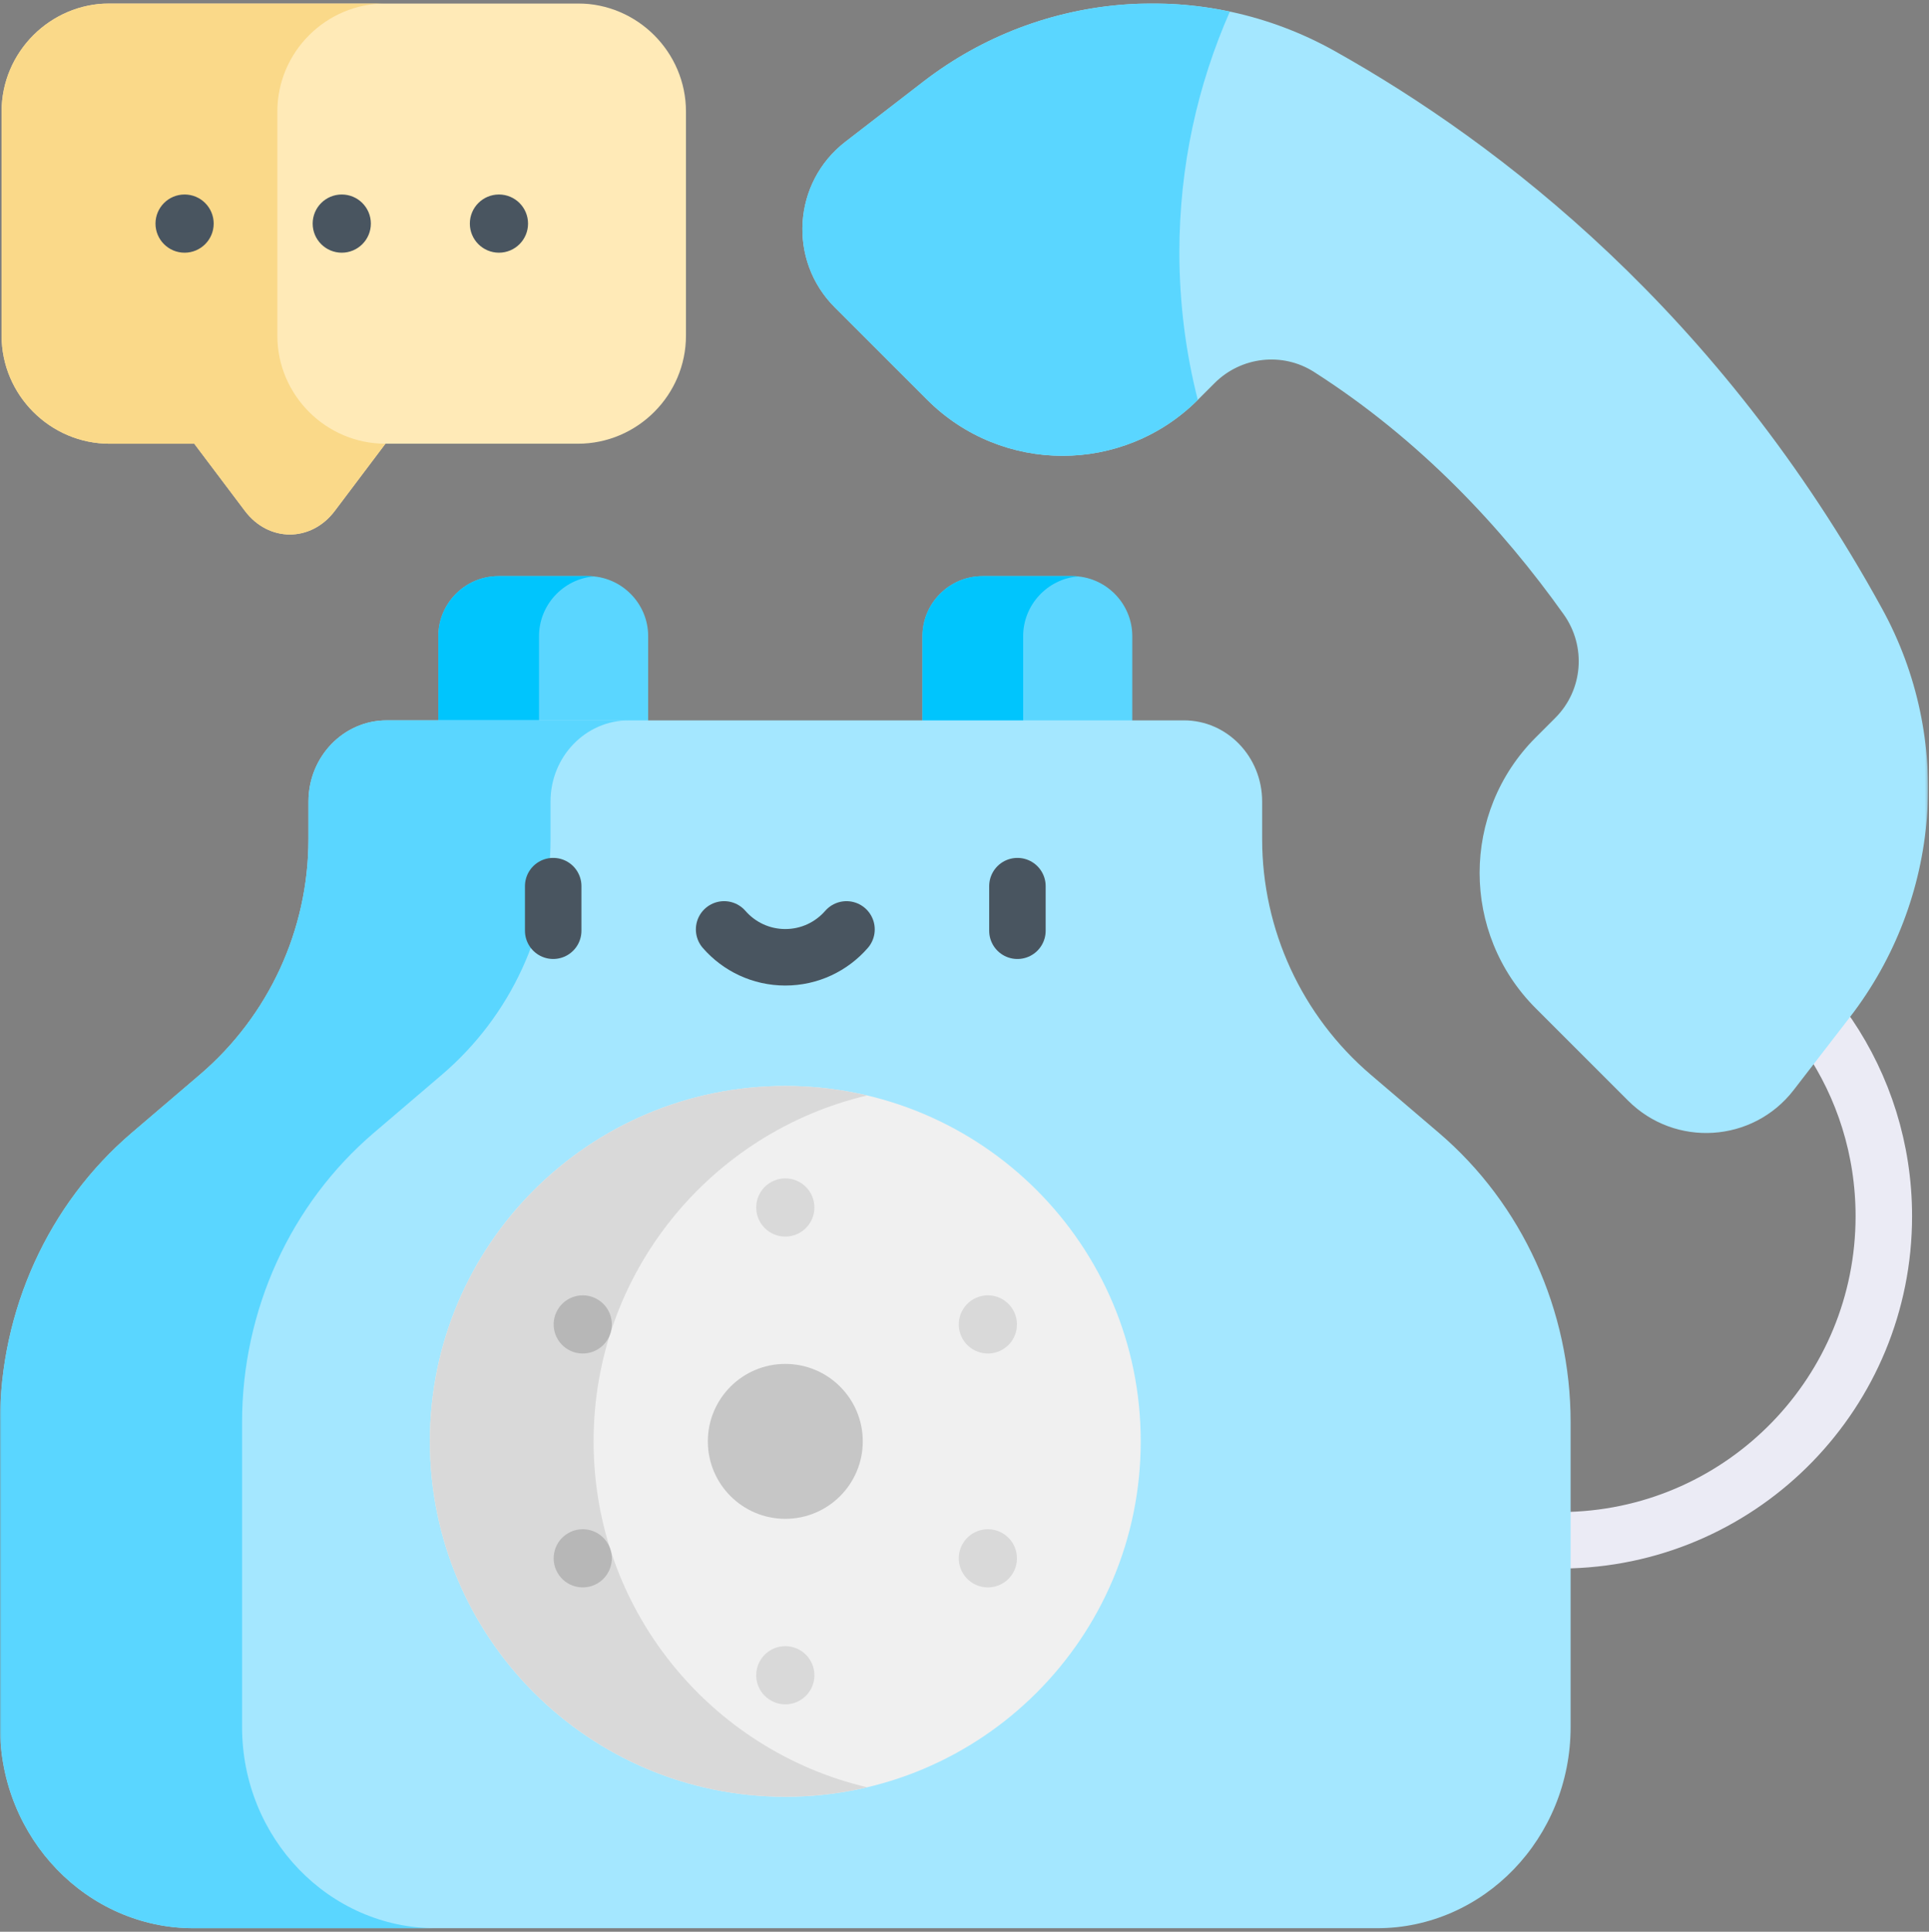 <svg width="683" height="684" viewBox="0 0 683 684" fill="none" xmlns="http://www.w3.org/2000/svg">
<rect x="0" y="0" width="683" height="684" fill="#808080" stroke="none"/>
<g clip-path="url(#clip0_18_266)">
<mask id="mask0_18_266" style="mask-type:luminance" maskUnits="userSpaceOnUse" x="0" y="0" width="683" height="684">
<path d="M0 0.667H682.667V683.333H0V0.667Z" fill="white"/>
</mask>
<g mask="url(#mask0_18_266)">
<path d="M647.406 366.485C659.78 384.798 667.005 406.877 667.005 430.644C667.005 492.781 617.616 543.384 555.953 545.337" stroke="#EBEBF5" stroke-width="20" stroke-miterlimit="10" stroke-linecap="round" stroke-linejoin="round"/>
<path d="M204.611 1.229H38.831C17.784 1.229 0.563 18.451 0.563 39.498V118.848C0.563 139.895 17.784 157.116 38.831 157.116H68.785L86.725 180.924C95.107 192.044 110.143 192.044 118.524 180.924L136.464 157.116H204.611C225.659 157.116 242.879 139.895 242.879 118.848V39.498C242.879 18.451 225.659 1.229 204.611 1.229Z" fill="#FFEAB7"/>
<path d="M98.197 118.848V39.497C98.197 18.451 115.417 1.229 136.465 1.229H38.831C17.783 1.229 0.563 18.451 0.563 39.497V118.848C0.563 139.896 17.783 157.116 38.831 157.116H68.785L86.725 180.924C95.107 192.044 110.142 192.044 118.525 180.924L136.465 157.116C115.417 157.116 98.197 139.896 98.197 118.848Z" fill="#FAD989"/>
<path d="M635.094 385.953L655.018 360.131C687.18 318.443 691.708 261.629 666.366 215.477C608.932 110.88 531.294 50.941 472.554 18.056C426.264 -7.857 368.956 -3.524 326.955 28.88L299.334 50.194C280.652 64.606 278.884 92.15 295.567 108.833L328.274 141.539C354.752 168.019 397.683 168.019 424.162 141.539L430.06 135.643C439.438 126.263 454.106 124.568 465.28 131.712C503.039 155.852 531.978 187.073 553.671 217.56C561.731 228.887 560.519 244.353 550.688 254.184L543.747 261.125C517.268 287.604 517.268 330.536 543.747 357.013L576.454 389.719C593.136 406.403 620.68 404.635 635.094 385.953Z" fill="#A4E7FF"/>
<path d="M417.581 89.304C417.581 58.993 423.969 30.178 435.45 4.112C398.049 -3.815 358.254 4.733 326.955 28.881L299.333 50.193C280.653 64.606 278.885 92.15 295.567 108.833L328.274 141.54C354.731 167.998 397.617 168.016 424.101 141.598C419.847 124.873 417.581 107.353 417.581 89.304Z" fill="#5AD6FF"/>
<path d="M208.238 275.973H176.456C164.764 275.973 155.199 266.408 155.199 254.717V225.254C155.199 213.564 164.764 203.998 176.456 203.998H208.238C219.93 203.998 229.494 213.564 229.494 225.254V254.717C229.494 266.408 219.93 275.973 208.238 275.973Z" fill="#5AD6FF"/>
<path d="M379.651 275.973H347.87C336.179 275.973 326.612 266.408 326.612 254.717V225.254C326.612 213.564 336.179 203.998 347.87 203.998H379.651C391.343 203.998 400.907 213.564 400.907 225.254V254.717C400.907 266.408 391.343 275.973 379.651 275.973Z" fill="#5AD6FF"/>
<path d="M190.853 254.716V225.254C190.853 214.216 199.382 205.083 210.174 204.096C209.535 204.038 208.891 203.998 208.238 203.998H176.455C164.765 203.998 155.199 213.564 155.199 225.254V254.716C155.199 266.407 164.765 275.972 176.455 275.972H208.238C208.891 275.972 209.535 275.932 210.174 275.874C199.382 274.887 190.853 265.754 190.853 254.716Z" fill="#00C5FD"/>
<path d="M362.267 254.716V225.254C362.267 214.216 370.795 205.083 381.587 204.096C380.95 204.038 380.304 203.998 379.651 203.998H347.87C336.179 203.998 326.612 213.564 326.612 225.254V254.716C326.612 266.407 336.179 275.972 347.87 275.972H379.651C380.304 275.972 380.95 275.932 381.587 275.874C370.795 274.887 362.267 265.754 362.267 254.716Z" fill="#00C5FD"/>
<path d="M509.445 401.114L485.357 380.544C460.947 359.7 446.889 329.214 446.889 297.116V283.812C446.889 267.939 434.488 255.07 419.192 255.07H136.916C121.619 255.07 109.217 267.939 109.217 283.812V297.116C109.217 329.214 95.16 359.7 70.751 380.544L46.661 401.114C17.117 426.34 0 463.962 0 503.664V611.479C0 650.852 30.759 682.771 68.701 682.771H278.053H487.407C525.349 682.771 556.107 650.852 556.107 611.479V503.664C556.107 463.962 538.989 426.34 509.445 401.114Z" fill="#A4E7FF"/>
<path d="M85.707 611.479V503.665C85.707 463.961 102.824 426.341 132.368 401.114L156.458 380.544C180.867 359.701 194.924 329.214 194.924 297.117V283.813C194.924 267.94 207.326 255.069 222.623 255.069H136.916C121.619 255.069 109.218 267.94 109.218 283.813V297.117C109.218 329.214 95.16 359.701 70.751 380.544L46.662 401.114C17.118 426.341 0 463.961 0 503.665V611.479C0 650.851 30.759 682.771 68.702 682.771H154.407C116.466 682.771 85.707 650.851 85.707 611.479Z" fill="#5AD6FF"/>
<path d="M403.897 510.369C403.897 579.872 347.555 636.214 278.053 636.214C208.552 636.214 152.209 579.872 152.209 510.369C152.209 440.868 208.552 384.525 278.053 384.525C347.555 384.525 403.897 440.868 403.897 510.369Z" fill="#F0F0F0"/>
<path d="M210.174 510.369C210.174 450.842 251.506 400.974 307.035 387.885C297.73 385.692 288.029 384.525 278.054 384.525C208.553 384.525 152.21 440.868 152.21 510.369C152.21 579.872 208.553 636.214 278.054 636.214C288.029 636.214 297.73 635.048 307.035 632.853C251.506 619.765 210.174 569.897 210.174 510.369Z" fill="#D9D9D9"/>
<path d="M305.48 510.369C305.48 525.515 293.201 537.795 278.053 537.795C262.907 537.795 250.628 525.515 250.628 510.369C250.628 495.222 262.907 482.943 278.053 482.943C293.201 482.943 305.48 495.222 305.48 510.369Z" fill="#C6C6C6"/>
<path d="M75.66 79.174C75.66 84.863 71.048 89.475 65.358 89.475C59.668 89.475 55.056 84.863 55.056 79.174C55.056 73.483 59.668 68.871 65.358 68.871C71.048 68.871 75.66 73.483 75.66 79.174Z" fill="#495560"/>
<path d="M131.311 79.174C131.311 84.863 126.699 89.475 121.01 89.475C115.321 89.475 110.707 84.863 110.707 79.174C110.707 73.483 115.321 68.871 121.01 68.871C126.699 68.871 131.311 73.483 131.311 79.174Z" fill="#495560"/>
<path d="M186.963 79.174C186.963 84.863 182.351 89.475 176.662 89.475C170.972 89.475 166.359 84.863 166.359 79.174C166.359 73.483 170.972 68.871 176.662 68.871C182.351 68.871 186.963 73.483 186.963 79.174Z" fill="#495560"/>
<path d="M288.355 427.555C288.355 433.244 283.743 437.856 278.053 437.856C272.363 437.856 267.751 433.244 267.751 427.555C267.751 421.864 272.363 417.252 278.053 417.252C283.743 417.252 288.355 421.864 288.355 427.555Z" fill="#D9D9D9"/>
<path d="M288.355 593.184C288.355 598.874 283.743 603.486 278.053 603.486C272.363 603.486 267.751 598.874 267.751 593.184C267.751 587.494 272.363 582.881 278.053 582.881C283.743 582.881 288.355 587.494 288.355 593.184Z" fill="#D9D9D9"/>
<path d="M211.484 460.042C216.41 462.886 218.098 469.185 215.254 474.113C212.409 479.038 206.11 480.727 201.184 477.882C196.257 475.038 194.569 468.738 197.414 463.811C200.258 458.886 206.557 457.197 211.484 460.042Z" fill="#B7B7B7"/>
<path d="M354.923 542.857C359.85 545.701 361.538 552 358.694 556.927C355.849 561.853 349.55 563.541 344.623 560.697C339.697 557.852 338.009 551.552 340.853 546.627C343.698 541.7 349.998 540.012 354.923 542.857Z" fill="#D9D9D9"/>
<path d="M201.184 542.857C206.11 540.012 212.409 541.7 215.254 546.627C218.098 551.552 216.41 557.852 211.484 560.697C206.557 563.541 200.258 561.853 197.414 556.927C194.57 552 196.257 545.701 201.184 542.857Z" fill="#B7B7B7"/>
<path d="M344.624 460.042C349.549 457.197 355.849 458.886 358.694 463.811C361.538 468.738 359.85 475.038 354.924 477.882C349.997 480.727 343.698 479.038 340.853 474.113C338.009 469.185 339.697 462.886 344.624 460.042Z" fill="#D9D9D9"/>
<path d="M195.87 313.767V329.559" stroke="#495560" stroke-width="20" stroke-miterlimit="10" stroke-linecap="round" stroke-linejoin="round"/>
<path d="M360.238 313.771L360.237 329.564" stroke="#495560" stroke-width="20" stroke-miterlimit="10" stroke-linecap="round" stroke-linejoin="round"/>
<path d="M256.386 329.09C261.654 335.136 269.403 338.961 278.053 338.961C286.702 338.961 294.451 335.137 299.719 329.092" stroke="#495560" stroke-width="20" stroke-miterlimit="10" stroke-linecap="round" stroke-linejoin="round"/>
</g>
</g>
<defs>
<clipPath id="clip0_18_266">
<rect width="682.667" height="682.667" fill="white" transform="translate(0 0.667)"/>
</clipPath>
</defs>
</svg>
